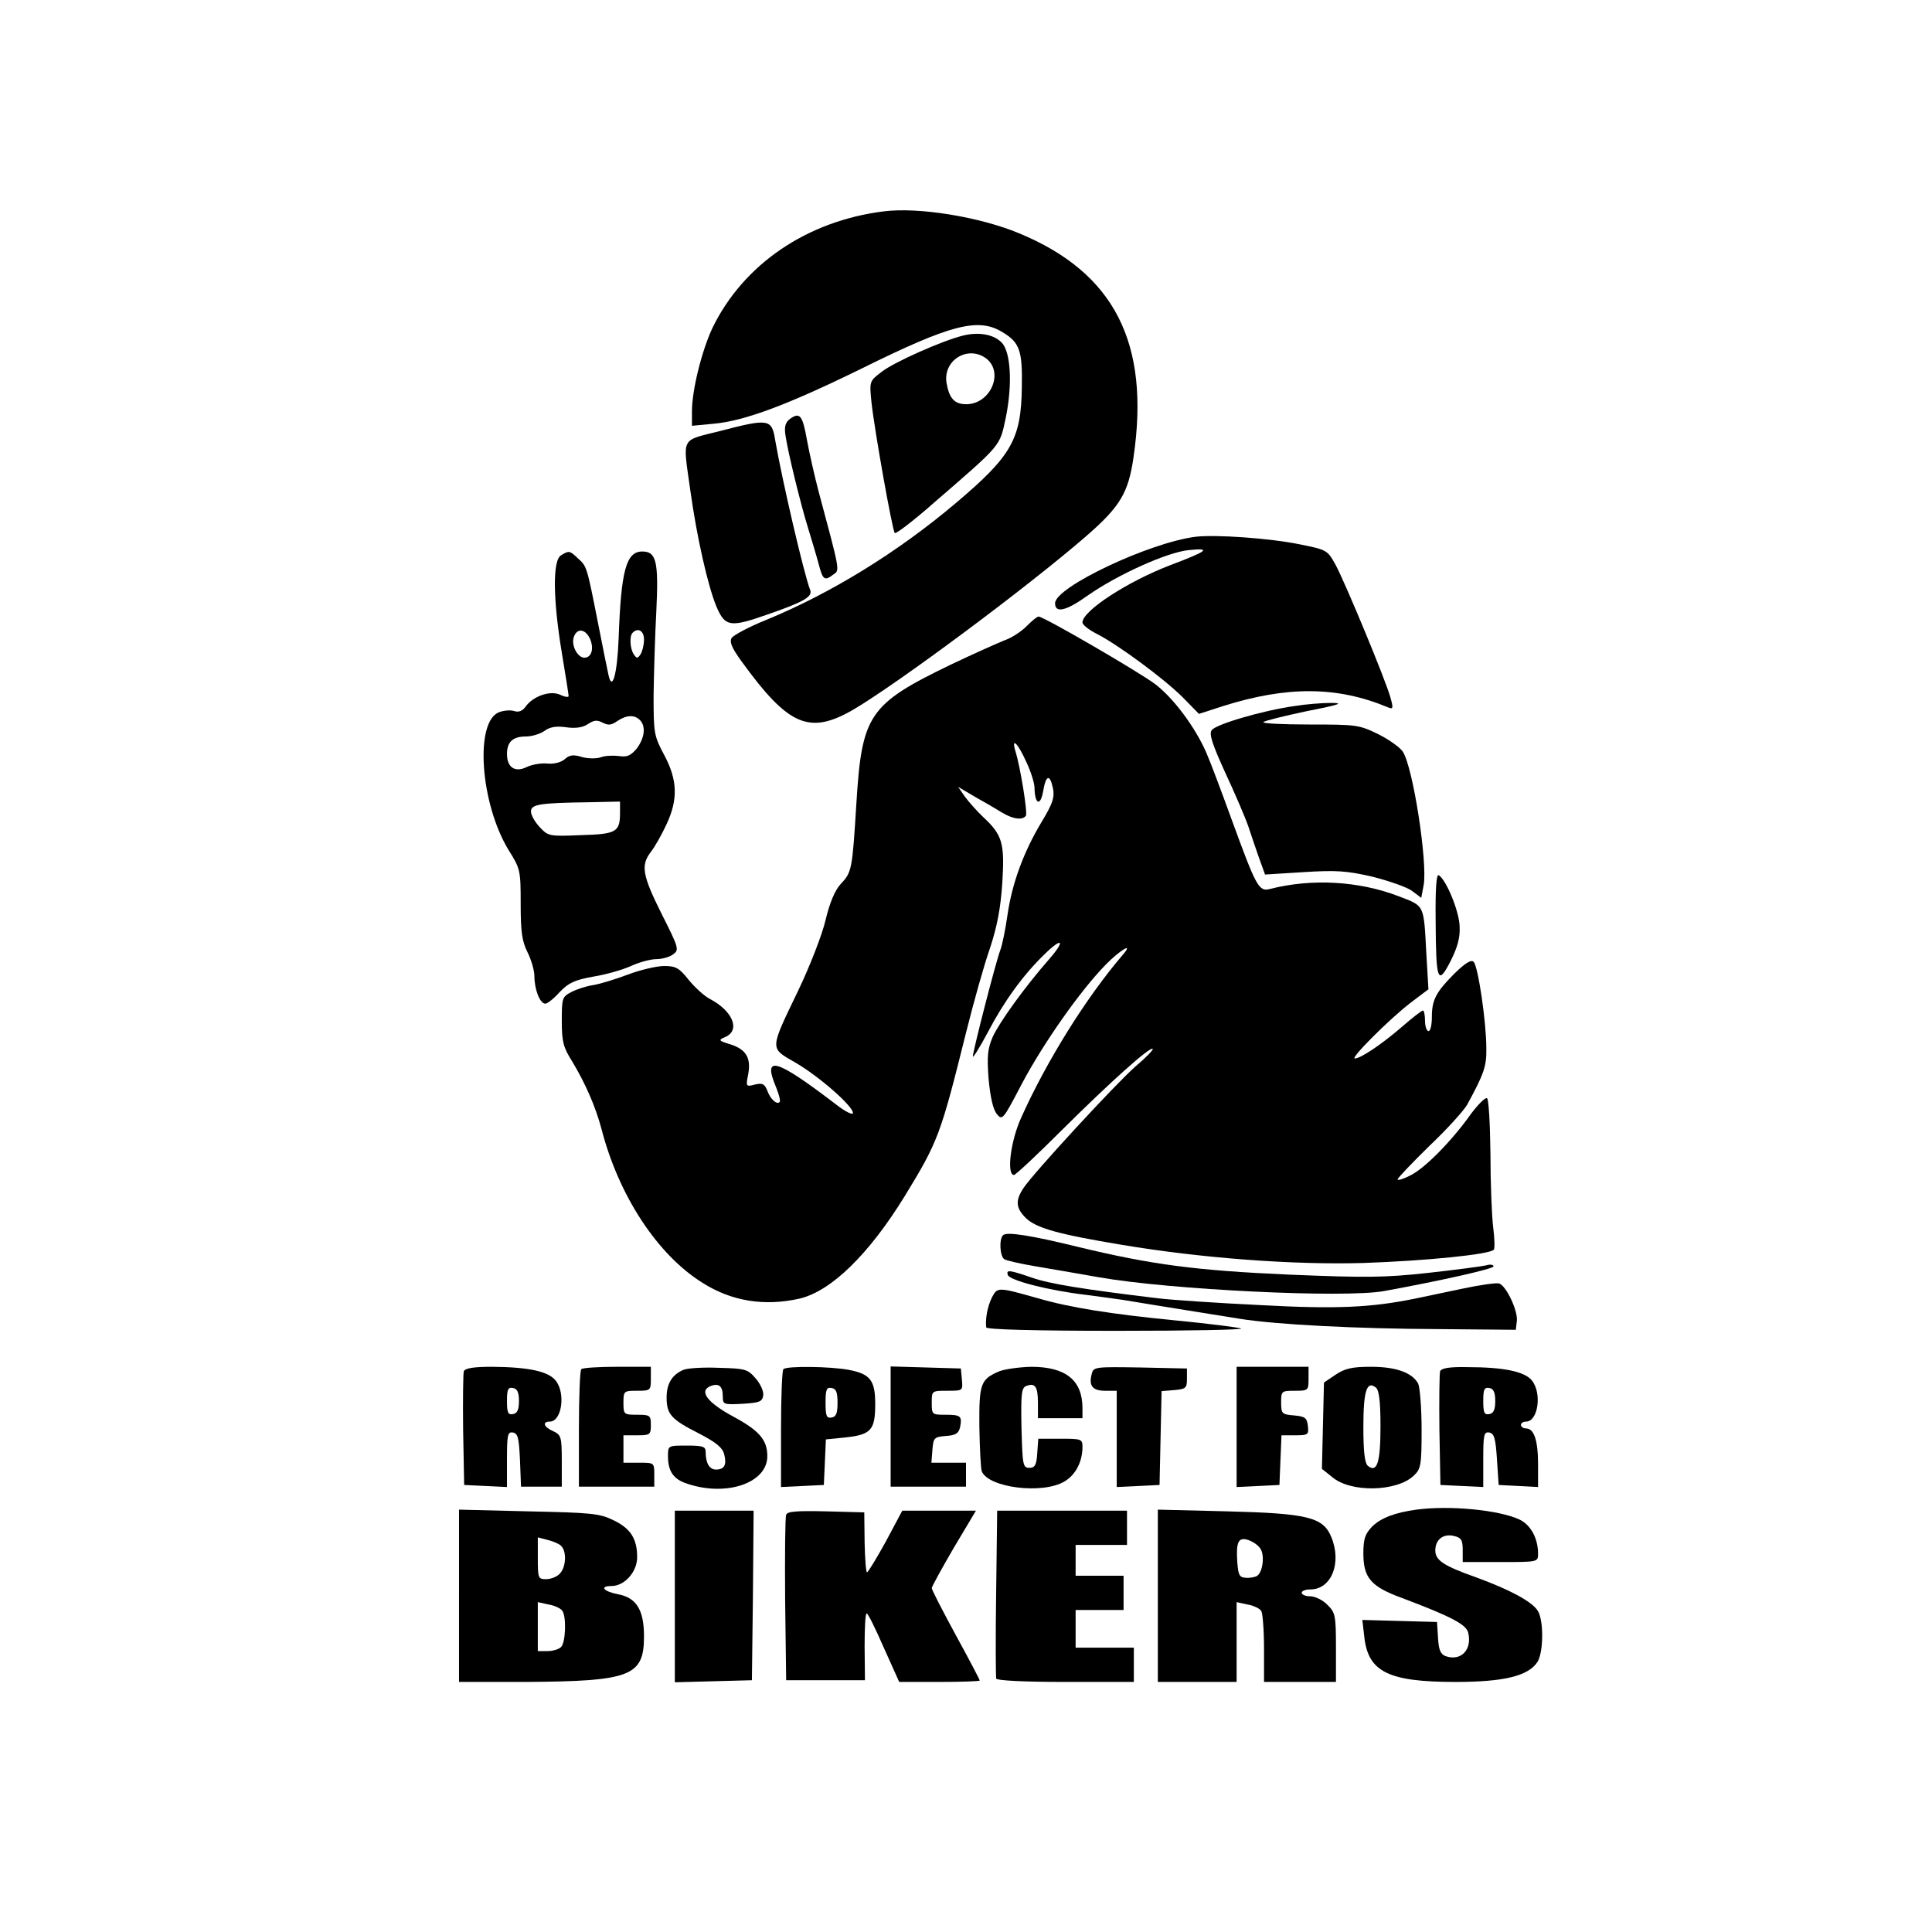 <?xml version="1.0" standalone="no"?>
<!DOCTYPE svg PUBLIC "-//W3C//DTD SVG 20010904//EN"
 "http://www.w3.org/TR/2001/REC-SVG-20010904/DTD/svg10.dtd">
<svg version="1.0" xmlns="http://www.w3.org/2000/svg"
 width="564pt" height="564pt" viewBox="0 0 564 564"
 preserveAspectRatio="xMidYMid meet">

<g transform="translate(0,564) scale(0.1,-0.1)"
fill="#000000" stroke="none">
<path d="M2580 5023 c-225 -28 -410 -155 -500 -340 -31 -66 -60 -181 -60 -244
l0 -42 63 6 c91 8 218 56 432 161 261 129 341 150 412 106 50 -30 58 -54 56
-161 -2 -151 -30 -200 -192 -337 -169 -143 -363 -263 -555 -342 -50 -20 -94
-44 -100 -52 -7 -12 0 -29 29 -69 137 -189 198 -215 327 -140 129 76 505 355
679 506 99 86 123 126 138 230 49 334 -56 539 -334 654 -115 48 -294 77 -395
64z"/>
<path d="M2810 4660 c-60 -15 -200 -77 -237 -106 -35 -27 -35 -27 -29 -88 9
-83 61 -374 68 -382 4 -3 55 36 114 88 200 173 192 164 210 248 20 97 15 193
-12 220 -23 24 -67 32 -114 20z m71 -68 c50 -42 9 -132 -60 -132 -35 0 -50 17
-58 63 -10 67 65 111 118 69z"/>
<path d="M2306 4417 c-13 -10 -17 -22 -13 -48 7 -49 45 -204 67 -274 10 -33
24 -79 30 -102 12 -46 17 -50 43 -30 19 13 20 6 -44 245 -11 42 -26 108 -33
146 -13 74 -21 84 -50 63z"/>
<path d="M2103 4382 c-118 -30 -110 -14 -88 -172 19 -138 52 -283 77 -342 25
-58 40 -60 148 -22 107 37 133 52 125 72 -18 46 -82 321 -102 437 -10 62 -18
64 -160 27z"/>
<path d="M3490 4073 c-135 -17 -410 -147 -410 -194 0 -30 32 -23 96 23 86 60
229 125 293 132 69 7 58 -2 -53 -44 -123 -47 -256 -133 -256 -167 0 -7 19 -22
43 -34 62 -32 195 -130 250 -185 l47 -48 68 22 c189 60 336 59 484 -3 15 -6
16 -3 7 29 -14 51 -132 335 -160 387 -24 43 -25 44 -105 60 -88 18 -247 29
-304 22z"/>
<path d="M1638 4019 c-25 -14 -24 -127 2 -284 11 -66 20 -123 20 -127 0 -4
-11 -3 -25 4 -29 13 -78 -4 -100 -34 -9 -13 -20 -18 -33 -14 -11 4 -31 2 -45
-3 -72 -28 -55 -267 28 -403 34 -54 35 -59 35 -157 0 -82 4 -109 20 -141 11
-22 20 -53 20 -69 0 -39 16 -81 32 -81 6 0 25 15 42 34 26 27 43 35 98 45 37
6 86 20 110 31 24 11 57 20 74 20 16 0 39 6 49 14 18 13 17 18 -33 117 -57
114 -62 143 -32 182 11 14 31 49 45 79 35 74 33 131 -6 204 -30 56 -31 64 -31
174 1 63 4 174 8 246 7 145 0 174 -41 174 -47 0 -62 -55 -69 -253 -4 -105 -19
-159 -30 -106 -3 13 -17 83 -31 154 -32 162 -32 162 -58 185 -24 23 -26 23
-49 9z m84 -243 c13 -29 5 -56 -16 -56 -20 0 -39 36 -31 60 9 27 33 25 47 -4z
m158 -3 c0 -16 -5 -35 -10 -43 -9 -13 -11 -13 -20 0 -11 17 -13 54 -3 63 16
16 33 5 33 -20z m-12 -235 c18 -18 14 -52 -9 -83 -18 -21 -28 -26 -53 -22 -17
2 -41 1 -53 -4 -12 -4 -36 -4 -54 1 -25 8 -37 6 -50 -6 -10 -9 -31 -15 -51
-13 -18 2 -45 -3 -60 -10 -34 -17 -58 -2 -58 38 0 35 17 51 55 51 17 0 41 7
54 16 16 12 35 15 63 11 28 -4 49 -1 64 9 18 12 27 13 44 4 16 -8 25 -7 42 5
27 18 50 19 66 3z m-58 -270 c0 -57 -10 -63 -114 -66 -93 -4 -96 -3 -121 24
-14 15 -25 35 -25 45 0 21 25 25 168 27 l92 2 0 -32z"/>
<path d="M2997 3812 c-15 -15 -43 -34 -64 -41 -20 -8 -92 -40 -159 -72 -238
-115 -258 -146 -274 -404 -12 -194 -13 -201 -46 -236 -16 -17 -32 -54 -44
-105 -10 -43 -46 -135 -79 -204 -85 -177 -85 -168 -9 -212 69 -40 168 -127
168 -147 0 -7 -21 3 -47 23 -179 137 -218 148 -177 51 8 -20 13 -39 10 -42 -8
-9 -27 8 -36 33 -8 20 -14 23 -36 18 -26 -7 -27 -6 -20 29 9 48 -5 73 -51 88
-36 11 -37 13 -15 22 44 20 21 76 -46 111 -17 9 -44 34 -62 56 -27 34 -37 40
-71 40 -21 0 -69 -11 -106 -25 -37 -14 -83 -28 -103 -31 -19 -3 -47 -12 -62
-20 -27 -14 -28 -18 -28 -84 0 -60 4 -77 30 -118 39 -65 68 -131 86 -198 50
-194 163 -367 295 -449 85 -54 181 -69 283 -46 93 22 203 130 307 299 98 160
105 180 179 477 22 88 53 199 70 247 21 64 31 116 36 191 7 115 1 139 -56 192
-18 17 -41 43 -53 59 l-20 29 49 -29 c27 -15 63 -36 79 -46 33 -20 61 -23 70
-9 5 9 -16 141 -31 189 -12 41 7 23 31 -30 14 -29 25 -64 25 -78 1 -48 17 -55
25 -11 8 49 20 53 29 9 5 -26 -1 -44 -33 -97 -53 -88 -87 -181 -100 -273 -6
-41 -15 -87 -21 -102 -13 -34 -80 -295 -80 -310 0 -6 20 26 44 71 47 90 103
167 165 227 53 52 62 41 13 -15 -71 -81 -145 -184 -164 -226 -15 -35 -17 -56
-12 -123 5 -53 13 -89 24 -102 16 -20 18 -17 73 88 62 117 169 270 244 347 43
44 84 68 51 30 -107 -125 -222 -309 -297 -476 -31 -68 -43 -167 -21 -167 5 0
69 60 142 133 140 139 256 243 263 235 3 -2 -20 -26 -50 -51 -58 -51 -297
-310 -327 -355 -24 -36 -23 -58 6 -87 30 -30 94 -48 281 -79 233 -39 501 -59
705 -53 180 6 371 25 381 39 3 4 2 34 -2 65 -4 32 -8 129 -8 215 -1 86 -5 159
-10 162 -5 3 -26 -18 -47 -46 -56 -79 -134 -158 -176 -179 -21 -11 -38 -16
-38 -12 0 4 42 48 93 98 52 49 101 104 110 120 49 90 57 112 56 165 0 76 -24
239 -37 252 -7 7 -23 -2 -55 -33 -55 -55 -67 -78 -67 -128 0 -23 -4 -41 -10
-41 -5 0 -10 14 -10 30 0 17 -3 30 -6 30 -4 0 -32 -22 -63 -49 -58 -50 -119
-91 -136 -91 -14 0 100 114 162 162 l53 40 -6 102 c-8 148 -4 140 -82 170
-115 44 -252 52 -374 21 -33 -9 -40 4 -113 204 -29 80 -62 168 -74 195 -32 73
-95 158 -149 199 -48 36 -325 197 -340 197 -5 0 -20 -13 -35 -28z"/>
<path d="M3780 3579 c-94 -13 -233 -54 -243 -71 -8 -11 3 -43 40 -124 28 -60
58 -130 67 -156 9 -27 23 -69 32 -94 l17 -47 112 7 c96 6 126 4 200 -13 48
-12 100 -30 116 -41 l28 -21 7 37 c12 65 -31 345 -61 390 -8 12 -40 35 -72 51
-55 27 -64 28 -200 28 -78 0 -139 3 -135 7 4 4 61 18 127 32 97 19 110 24 70
24 -27 0 -75 -4 -105 -9z"/>
<path d="M4191 2953 c1 -178 6 -192 44 -118 20 40 28 69 26 101 -1 43 -39 136
-61 149 -7 4 -10 -41 -9 -132z"/>
<path d="M2928 2034 c-12 -12 -9 -62 4 -70 6 -4 46 -13 87 -20 42 -7 128 -22
191 -33 205 -36 715 -61 830 -40 170 31 320 65 320 72 0 5 -10 7 -22 3 -13 -3
-89 -13 -170 -22 -127 -14 -184 -14 -404 -5 -272 12 -402 29 -617 81 -139 34
-209 45 -219 34z"/>
<path d="M2942 1918 c6 -16 118 -45 228 -58 47 -6 96 -13 110 -15 89 -15 285
-46 340 -55 107 -17 341 -29 580 -30 l225 -2 3 25 c4 29 -30 102 -51 110 -8 3
-56 -4 -108 -15 -52 -11 -114 -24 -138 -29 -128 -26 -228 -31 -450 -19 -125 6
-260 15 -301 20 -216 26 -316 42 -367 60 -67 23 -76 24 -71 8z"/>
<path d="M2896 1853 c-13 -26 -20 -62 -17 -88 1 -6 135 -10 381 -10 209 0 373
3 363 7 -10 3 -94 14 -188 23 -194 19 -312 38 -405 65 -117 33 -118 33 -134 3z"/>
<path d="M1354 1637 c-2 -7 -3 -85 -2 -172 l3 -160 63 -3 62 -3 0 81 c0 72 2
81 18 78 14 -3 17 -16 20 -81 l3 -77 59 0 60 0 0 75 c0 71 -2 76 -25 87 -28
12 -33 28 -10 28 35 0 47 83 17 120 -22 27 -79 39 -185 40 -54 0 -79 -4 -83
-13z m161 -87 c0 -25 -5 -36 -17 -38 -15 -3 -18 4 -18 38 0 34 3 41 18 38 12
-2 17 -13 17 -38z"/>
<path d="M1697 1643 c-4 -3 -7 -82 -7 -175 l0 -168 110 0 110 0 0 35 c0 35 0
35 -45 35 l-45 0 0 40 0 40 40 0 c38 0 40 2 40 30 0 28 -2 30 -40 30 -39 0
-40 1 -40 35 0 34 1 35 40 35 39 0 40 1 40 35 l0 35 -98 0 c-54 0 -102 -3
-105 -7z"/>
<path d="M1995 1641 c-33 -14 -49 -40 -49 -81 0 -49 14 -64 95 -105 50 -26 68
-41 73 -60 8 -31 1 -45 -24 -45 -19 0 -30 19 -30 51 0 16 -7 19 -55 19 -55 0
-55 0 -55 -31 0 -41 14 -64 47 -77 116 -44 243 -4 243 77 0 48 -24 75 -100
116 -76 41 -101 75 -65 89 24 9 35 -1 35 -30 0 -24 2 -25 58 -22 49 3 57 6 60
24 2 12 -8 34 -22 50 -23 27 -30 29 -108 31 -45 2 -92 -1 -103 -6z"/>
<path d="M2287 1643 c-4 -3 -7 -82 -7 -175 l0 -169 63 3 62 3 3 66 3 67 59 6
c73 8 85 22 85 97 0 69 -14 88 -77 100 -52 10 -182 12 -191 2z m158 -98 c0
-30 -4 -41 -17 -43 -15 -3 -18 4 -18 43 0 39 3 46 18 43 13 -2 17 -13 17 -43z"/>
<path d="M2600 1475 l0 -175 110 0 110 0 0 35 0 35 -51 0 -50 0 3 38 c3 35 5
37 39 40 30 2 38 8 42 27 6 32 1 35 -45 35 -37 0 -38 1 -38 35 0 35 0 35 46
35 45 0 45 0 42 33 l-3 32 -102 3 -103 3 0 -176z"/>
<path d="M2915 1636 c-52 -23 -57 -35 -56 -160 1 -63 4 -122 7 -131 19 -48
177 -68 241 -30 33 19 53 58 53 101 0 23 -3 24 -64 24 l-65 0 -3 -42 c-2 -35
-7 -43 -23 -43 -19 0 -20 8 -23 116 -2 100 0 118 14 123 26 10 34 -2 34 -50
l0 -44 65 0 65 0 0 29 c0 82 -49 121 -150 121 -36 -1 -79 -7 -95 -14z"/>
<path d="M3187 1629 c-9 -34 2 -49 39 -49 l34 0 0 -140 0 -141 63 3 62 3 3
137 3 137 37 3 c34 3 37 6 37 33 l0 30 -136 3 c-132 2 -137 2 -142 -19z"/>
<path d="M3610 1475 l0 -176 63 3 62 3 3 73 3 72 40 0 c38 0 40 2 37 28 -3 23
-8 27 -40 30 -36 3 -38 5 -38 38 0 33 1 34 40 34 39 0 40 1 40 35 l0 35 -105
0 -105 0 0 -175z"/>
<path d="M3899 1627 l-34 -23 -3 -126 -3 -126 30 -24 c54 -46 188 -43 238 4
21 20 23 30 23 135 0 63 -5 123 -10 134 -18 32 -64 49 -138 49 -55 0 -76 -5
-103 -23z m131 -151 c0 -106 -10 -137 -37 -115 -9 8 -13 41 -13 113 0 106 10
137 37 115 9 -8 13 -41 13 -113z"/>
<path d="M4204 1637 c-2 -7 -3 -85 -2 -172 l3 -160 63 -3 62 -3 0 81 c0 72 2
81 18 78 14 -3 18 -17 22 -78 l5 -75 58 -3 57 -3 0 66 c0 71 -12 105 -35 105
-8 0 -15 5 -15 10 0 6 7 10 15 10 35 0 47 83 17 120 -21 26 -81 39 -190 39
-51 1 -74 -3 -78 -12z m161 -87 c0 -25 -5 -36 -17 -38 -15 -3 -18 4 -18 38 0
34 3 41 18 38 12 -2 17 -13 17 -38z"/>
<path d="M4135 1233 c-64 -9 -103 -24 -129 -49 -21 -22 -26 -36 -26 -79 0 -71
22 -97 113 -130 143 -54 187 -77 193 -101 12 -49 -20 -84 -65 -69 -15 5 -21
17 -23 53 l-3 47 -109 3 -109 3 6 -52 c12 -100 71 -129 266 -129 140 0 212 17
239 58 18 28 19 122 1 150 -17 27 -83 62 -179 97 -96 34 -120 50 -120 79 0 32
24 50 55 42 21 -5 25 -12 25 -41 l0 -35 110 0 c109 0 110 0 110 24 0 45 -21
84 -54 100 -60 28 -203 42 -301 29z"/>
<path d="M1340 981 l0 -251 197 0 c304 2 343 17 343 133 0 77 -22 113 -76 123
-42 8 -55 24 -19 24 38 0 75 41 75 84 0 54 -19 84 -69 108 -41 20 -64 22 -248
26 l-203 5 0 -252z m297 147 c18 -15 16 -63 -3 -82 -8 -9 -26 -16 -40 -16 -23
0 -24 3 -24 61 l0 61 27 -7 c16 -4 34 -11 40 -17z m5 -191 c12 -19 9 -92 -4
-105 -7 -7 -25 -12 -40 -12 l-28 0 0 71 0 72 32 -7 c18 -3 36 -12 40 -19z"/>
<path d="M1970 980 l0 -251 113 3 112 3 3 248 2 247 -115 0 -115 0 0 -250z"/>
<path d="M2295 1218 c-3 -8 -4 -119 -3 -248 l3 -235 115 0 115 0 -1 98 c0 53
2 97 6 97 4 0 26 -45 50 -100 l45 -100 117 0 c65 0 118 2 118 4 0 3 -31 62
-70 133 -38 70 -70 132 -70 137 0 4 29 57 64 117 l65 109 -107 0 -108 0 -48
-90 c-27 -49 -52 -90 -55 -90 -3 0 -6 39 -7 88 l-1 87 -111 3 c-85 2 -114 0
-117 -10z"/>
<path d="M2908 990 c-2 -132 -1 -245 0 -250 2 -6 80 -10 203 -10 l199 0 0 50
0 50 -85 0 -85 0 0 55 0 55 70 0 70 0 0 50 0 50 -70 0 -70 0 0 45 0 45 75 0
75 0 0 50 0 50 -190 0 -189 0 -3 -240z"/>
<path d="M3380 981 l0 -251 115 0 115 0 0 116 0 117 32 -7 c18 -3 36 -12 40
-19 4 -6 8 -56 8 -109 l0 -98 105 0 105 0 0 100 c0 94 -2 103 -25 125 -13 14
-36 25 -50 25 -14 0 -25 5 -25 10 0 6 11 10 25 10 62 0 93 78 61 154 -24 57
-69 68 -303 74 l-203 5 0 -252z m298 140 c15 -18 9 -71 -9 -82 -6 -3 -20 -6
-32 -5 -19 1 -22 8 -25 45 -4 59 3 74 30 66 13 -4 29 -14 36 -24z"/>
</g>
</svg>

